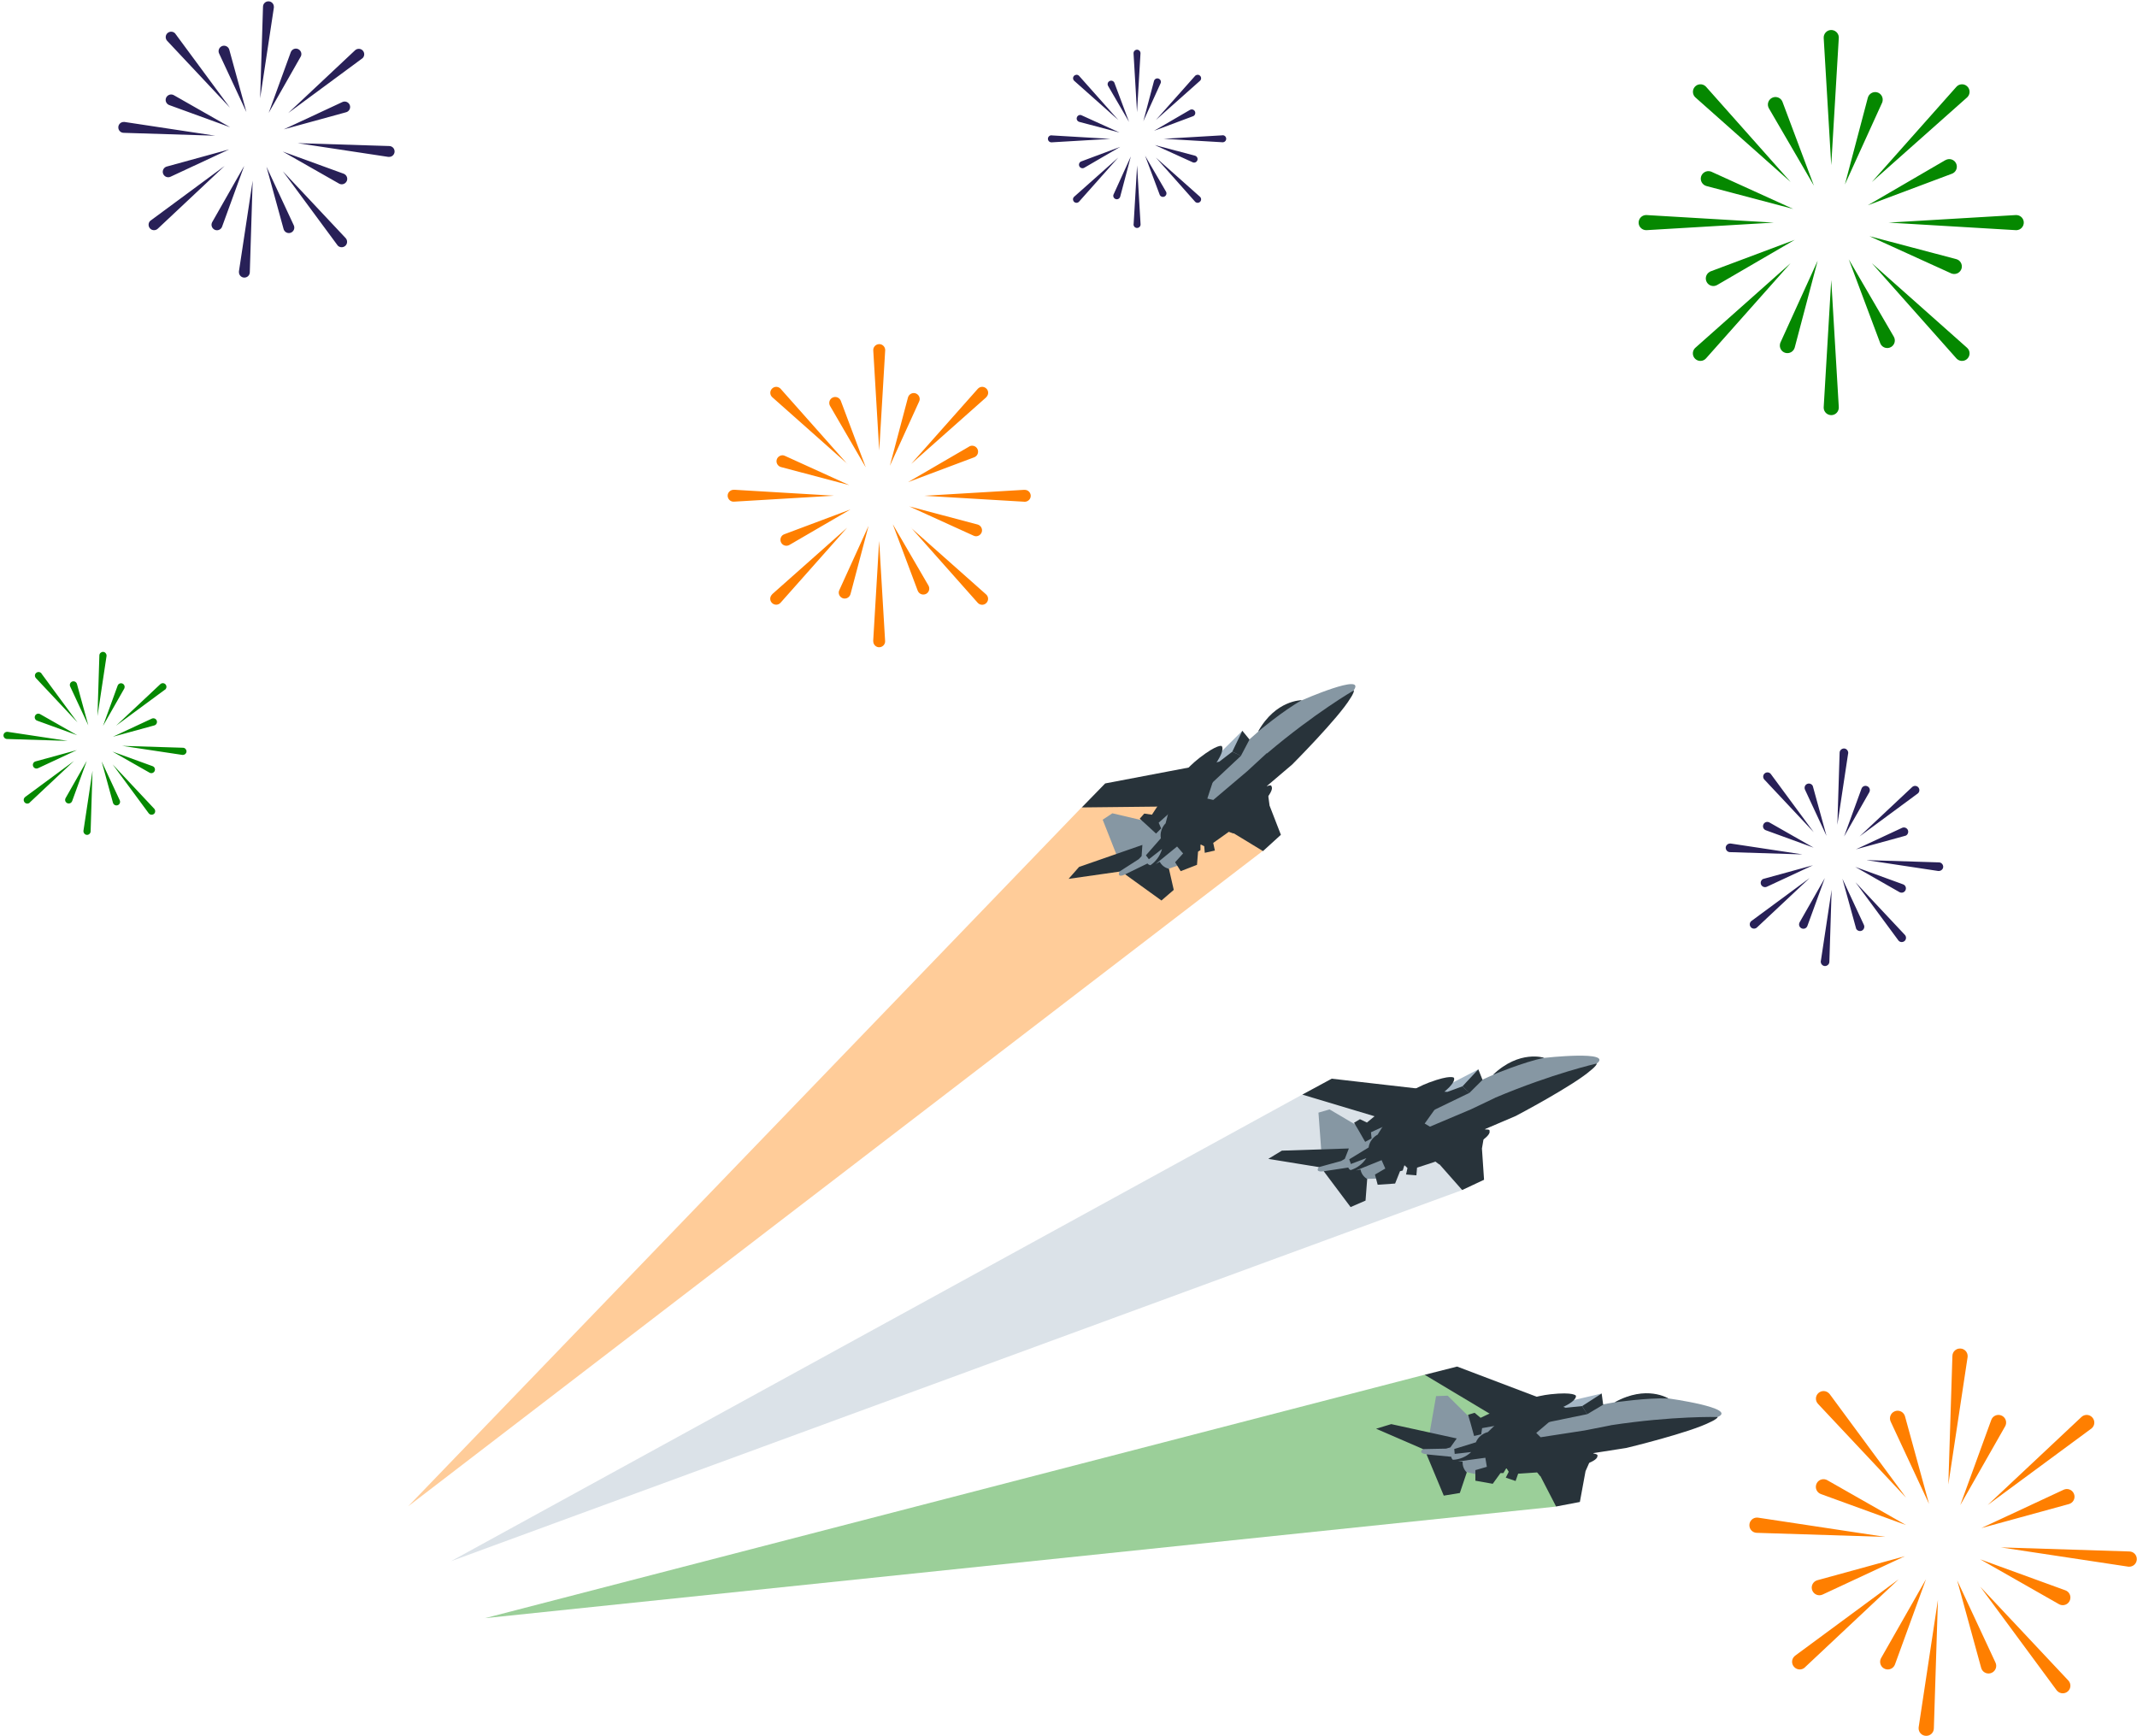 <svg width="256" height="208" viewBox="0 0 256 208" fill="none" xmlns="http://www.w3.org/2000/svg">
<path opacity="0.4" d="M155.991 131.137L54.02 187.035L175.133 142.578L171.527 132.547L155.991 131.137Z" fill="#A5B7C6"/>
<path d="M158.314 138.302L157.944 133.295L159.272 132.907L163.737 135.537L178.866 128.767C178.866 128.767 181.433 126.165 184.975 126.734C184.975 126.734 193.371 125.803 191.266 127.43C188.88 129.273 172.16 136.603 172.16 136.603L166.846 137.841L166.484 140.299L165.246 141.185L161.947 141.284L158.558 140.317C158.558 140.317 157.474 140.516 157.989 139.82C158.504 139.124 158.314 138.293 158.314 138.293V138.302Z" fill="#8697A3"/>
<path d="M177.094 128.109L172.25 130.622L172.16 131.752L175.928 130.441L177.094 128.109Z" fill="#A5B7C6"/>
<path d="M161.098 138.834L161.586 137.587L153.56 137.849L151.934 138.834L157.998 139.819L160.664 139.087L161.116 138.825L161.098 138.834ZM179.083 131.531L176.218 132.896L171.301 134.975L170.669 134.604L173.371 130.817L159.534 129.227L156.01 131.134L166.439 134.261L165.96 134.432L165.029 135.933C165.029 135.933 164.098 136.376 163.954 137.469L161.631 138.888L161.83 139.448L163.683 138.743L163.664 138.77C163.222 139.448 162.562 139.945 161.794 140.18C161.667 140.108 161.55 140.009 161.523 139.873L158.576 140.316L161.794 144.609L163.583 143.832L163.782 141.238C163.782 141.238 163.131 140.921 162.978 140.108L162.435 140.226L165.508 138.987L165.951 139.991L164.713 140.714L165.038 141.934L167.126 141.789L167.713 140.316L168.039 140.226L168.228 139.629L170.967 138.409L172.413 139.503L172.44 139.484L175.16 142.566L177.781 141.337L177.528 137.596L177.926 135.255L181.586 133.691C181.586 133.691 188.563 130.022 190.606 128.187C190.606 128.187 191.247 127.699 191.293 127.41C191.293 127.41 186.051 128.576 179.101 131.513L179.083 131.531Z" fill="#28333A"/>
<path d="M177.094 128.109L175.196 130.143L176.028 130.929L177.6 129.366L177.094 128.109Z" fill="#28333A"/>
<path d="M163.755 134.48C163.755 134.48 167.849 130.928 171.184 129.69C173.796 128.714 174.166 129.111 174.166 129.111C174.166 129.111 175.188 130.386 166.539 134.588L164.234 135.646L164.306 136.387L163.538 136.793L162.743 135.402L162.209 134.507L162.914 134.082L163.764 134.489L163.755 134.48Z" fill="#28333A"/>
<path d="M169.476 138.907C169.476 138.907 173.145 136.44 175.956 135.699C178.767 134.958 178.432 135.5 178.432 135.5C178.432 135.5 179.146 136.63 171.726 139.242L169.756 139.883L169.675 140.805L168.436 140.706L168.608 139.937L167.569 138.925L168.825 138.491L169.476 138.898V138.907Z" fill="#28333A"/>
<path d="M170.551 132.111L173.353 130.818L175.196 130.141L176.028 130.927L169.602 134.036L170.551 132.111Z" fill="#28333A"/>
<path d="M178.866 128.757C178.866 128.757 182.481 127.239 184.975 126.724C184.975 126.724 182.002 125.739 178.866 128.757Z" fill="#28333A"/>
<path opacity="0.4" d="M129.583 96.717L48.895 180.46L151.274 101.941L144.839 93.445L129.583 96.717Z" fill="#FF7F00"/>
<path d="M133.939 102.873L132.096 98.201L133.253 97.433L138.296 98.617L150.722 87.654C150.722 87.654 152.394 84.409 155.955 83.894C155.955 83.894 163.7 80.505 162.173 82.692C160.447 85.16 146.664 97.135 146.664 97.135L141.956 99.9L142.344 102.358L141.423 103.578L138.305 104.663L134.78 104.753C134.78 104.753 133.804 105.268 134.093 104.446C134.382 103.623 133.948 102.891 133.948 102.891L133.939 102.873Z" fill="#8697A3"/>
<path d="M148.825 87.547L144.957 91.388L145.21 92.499L148.409 90.123L148.825 87.547Z" fill="#A5B7C6"/>
<path d="M136.759 102.559L136.85 101.221L129.267 103.86L128.011 105.288L134.093 104.421L136.416 102.929L136.768 102.55L136.759 102.559ZM151.753 90.231L149.421 92.382L145.345 95.835L144.631 95.672L146.077 91.253L132.394 93.856L129.592 96.73L140.483 96.612L140.076 96.919L139.633 98.636C139.633 98.636 138.874 99.332 139.064 100.426L137.274 102.468L137.627 102.938L139.19 101.718V101.755C138.964 102.532 138.476 103.201 137.817 103.652C137.681 103.625 137.536 103.562 137.464 103.445L134.789 104.746L139.136 107.882L140.609 106.608L140.031 104.077C140.031 104.077 139.317 103.969 138.928 103.237L138.44 103.508L141.007 101.411L141.73 102.243L140.772 103.3L141.441 104.366L143.393 103.607L143.519 102.026L143.809 101.845V101.221L146.059 99.242L147.767 99.857L147.794 99.829L151.301 101.962L153.443 100.01L152.087 96.513L151.771 94.163L154.798 91.587C154.798 91.587 160.366 86.002 161.766 83.652C161.766 83.652 162.227 82.992 162.191 82.703C162.191 82.703 157.537 85.378 151.78 90.259L151.753 90.231Z" fill="#28333A"/>
<path d="M148.825 87.547L147.623 90.05L148.653 90.556L149.683 88.595L148.825 87.547Z" fill="#28333A"/>
<path d="M137.997 97.603C137.997 97.603 140.853 92.994 143.664 90.816C145.869 89.108 146.339 89.37 146.339 89.37C146.339 89.37 147.695 90.283 140.691 96.871L138.802 98.561L139.1 99.248L138.485 99.863L137.31 98.778L136.533 98.082L137.075 97.468L138.006 97.603H137.997Z" fill="#28333A"/>
<path d="M144.776 100.125C144.776 100.125 147.541 96.681 150.009 95.136C152.476 93.591 152.313 94.214 152.313 94.214C152.313 94.214 153.325 95.082 147.026 99.781L145.336 100.983L145.535 101.896L144.324 102.167L144.261 101.381L142.968 100.73L144.044 99.935L144.785 100.134L144.776 100.125Z" fill="#28333A"/>
<path d="M143.773 93.313L146.068 91.244L147.623 90.051L148.653 90.557L143.447 95.437L143.773 93.313Z" fill="#28333A"/>
<path d="M150.713 87.646C150.713 87.646 153.714 85.125 155.946 83.887C155.946 83.887 152.819 83.832 150.713 87.646Z" fill="#28333A"/>
<path opacity="0.4" d="M170.669 164.691L58.105 193.856L186.421 180.489L185.391 169.879L170.669 164.691Z" fill="#058800"/>
<path d="M171.165 172.21L172.033 167.257L173.425 167.203L177.103 170.845L193.425 167.998C193.425 167.998 196.552 166.109 199.851 167.528C199.851 167.528 208.22 168.694 205.779 169.752C203.014 170.954 185.002 173.945 185.002 173.945L179.543 173.837L178.585 176.132L177.166 176.692L173.94 175.978L170.894 174.216C170.894 174.216 169.792 174.144 170.469 173.593C171.147 173.041 171.165 172.192 171.165 172.192V172.21Z" fill="#8697A3"/>
<path d="M191.871 166.941L186.566 168.189L186.195 169.264L190.163 168.921L191.871 166.941Z" fill="#A5B7C6"/>
<path d="M173.732 173.421L174.509 172.328L166.665 170.611L164.848 171.162L170.479 173.602L173.235 173.548L173.732 173.403V173.421ZM192.955 170.755L189.837 171.37L184.559 172.183L184.035 171.668L187.578 168.658L174.555 163.715L170.668 164.7L180.013 170.294L179.507 170.339L178.233 171.569C178.233 171.569 177.221 171.767 176.805 172.789L174.211 173.593L174.265 174.18L176.236 173.955L176.208 173.982C175.621 174.533 174.853 174.849 174.048 174.885C173.949 174.786 173.85 174.659 173.859 174.524L170.894 174.235L172.955 179.178L174.88 178.862L175.711 176.395C175.711 176.395 175.16 175.934 175.214 175.102L174.654 175.084L177.935 174.641L178.115 175.726L176.742 176.124V177.389L178.82 177.759L179.751 176.476H180.095L180.42 175.934L183.366 175.419L184.496 176.838H184.532L186.412 180.48L189.259 179.937L189.937 176.25L190.895 174.081L194.826 173.466C194.826 173.466 202.49 171.623 204.921 170.348C204.921 170.348 205.662 170.032 205.78 169.761C205.78 169.761 200.411 169.607 192.955 170.746V170.755Z" fill="#28333A"/>
<path d="M191.871 166.941L189.53 168.451L190.144 169.418L192.051 168.288L191.871 166.941Z" fill="#28333A"/>
<path d="M177.375 169.852C177.375 169.852 182.219 167.412 185.752 167.033C188.527 166.734 188.78 167.204 188.78 167.204C188.78 167.204 189.458 168.696 180.041 170.639L177.546 171.091L177.438 171.832L176.588 172.031L176.163 170.494L175.865 169.491L176.652 169.256L177.375 169.861V169.852Z" fill="#28333A"/>
<path d="M181.839 175.535C181.839 175.535 185.996 174.044 188.906 174.017C191.816 173.99 191.355 174.433 191.355 174.433C191.355 174.433 191.771 175.707 183.936 176.412L181.866 176.547L181.559 177.424L180.384 177.026L180.736 176.321L179.977 175.083L181.306 174.966L181.839 175.526V175.535Z" fill="#28333A"/>
<path d="M184.55 169.217L187.587 168.648L189.53 168.449L190.144 169.416L183.158 170.853L184.55 169.217Z" fill="#28333A"/>
<path d="M193.434 168.009C193.434 168.009 197.311 167.431 199.86 167.539C199.86 167.539 197.221 165.858 193.434 168.009Z" fill="#28333A"/>
<path d="M136.19 5.953C135.955 5.972 135.783 6.161 135.792 6.396L136.208 13.446L136.624 6.396C136.624 6.396 136.624 6.36 136.624 6.351C136.606 6.116 136.416 5.944 136.181 5.953H136.19ZM135.792 26.867C135.792 26.867 135.792 26.903 135.792 26.912C135.81 27.147 136 27.319 136.235 27.309C136.47 27.291 136.642 27.102 136.633 26.867L136.217 19.817L135.801 26.867H135.792ZM146.448 16.211L139.398 16.627L146.448 17.043C146.448 17.043 146.484 17.043 146.493 17.043C146.728 17.025 146.9 16.835 146.891 16.6C146.872 16.365 146.683 16.193 146.448 16.202V16.211ZM125.977 16.211C125.977 16.211 125.941 16.211 125.932 16.211C125.697 16.229 125.525 16.419 125.535 16.654C125.553 16.889 125.742 17.061 125.977 17.052L133.027 16.636L125.977 16.22V16.211ZM143.745 9.686C143.745 9.686 143.773 9.659 143.782 9.65C143.935 9.478 143.917 9.216 143.745 9.062C143.574 8.909 143.312 8.927 143.158 9.099L138.467 14.377L143.745 9.686ZM128.68 23.568C128.68 23.568 128.653 23.595 128.643 23.604C128.49 23.776 128.508 24.038 128.68 24.192C128.851 24.345 129.113 24.327 129.267 24.155L133.958 18.877L128.68 23.568ZM138.467 18.877L143.158 24.155C143.158 24.155 143.185 24.182 143.194 24.192C143.366 24.345 143.628 24.327 143.782 24.155C143.935 23.984 143.917 23.721 143.745 23.568L138.467 18.877ZM133.967 14.377L129.276 9.099C129.276 9.099 129.249 9.071 129.24 9.062C129.068 8.909 128.806 8.927 128.652 9.099C128.499 9.27 128.517 9.532 128.689 9.686L133.967 14.377ZM139.055 9.921C139.118 9.695 138.983 9.469 138.757 9.406C138.531 9.343 138.305 9.478 138.241 9.704L136.967 14.521L139.028 9.984C139.028 9.984 139.046 9.939 139.055 9.921ZM133.379 23.342C133.316 23.568 133.452 23.794 133.677 23.857C133.903 23.92 134.129 23.785 134.193 23.559L135.467 18.742L133.406 23.279C133.406 23.279 133.388 23.324 133.379 23.342ZM142.932 19.465C143.158 19.528 143.384 19.392 143.447 19.166C143.51 18.941 143.375 18.715 143.149 18.651L138.332 17.377L142.869 19.438C142.869 19.438 142.914 19.456 142.932 19.465ZM129.511 13.789C129.285 13.726 129.059 13.861 128.996 14.087C128.933 14.313 129.068 14.539 129.294 14.602L134.111 15.877L129.574 13.816C129.574 13.816 129.529 13.798 129.511 13.789ZM142.552 13.165L138.251 15.669L142.914 13.925C142.914 13.925 142.959 13.907 142.977 13.898C143.176 13.78 143.248 13.527 143.131 13.319C143.013 13.12 142.76 13.048 142.552 13.165ZM129.466 19.365C129.267 19.483 129.195 19.736 129.312 19.944C129.43 20.143 129.683 20.215 129.891 20.097L134.193 17.594L129.529 19.338C129.529 19.338 129.484 19.356 129.466 19.365ZM137.175 18.651L138.919 23.315C138.919 23.315 138.937 23.36 138.946 23.378C139.064 23.577 139.317 23.649 139.525 23.532C139.724 23.414 139.796 23.161 139.678 22.953L137.175 18.651ZM135.25 14.602L133.506 9.939C133.506 9.939 133.488 9.894 133.479 9.876C133.361 9.677 133.108 9.605 132.9 9.722C132.692 9.84 132.629 10.093 132.747 10.301L135.25 14.602Z" fill="#282057"/>
<path d="M219.318 3.595C218.821 3.622 218.441 4.056 218.469 4.553L219.372 19.782L220.276 4.553C220.276 4.553 220.276 4.481 220.276 4.445C220.249 3.948 219.815 3.568 219.318 3.595ZM218.469 48.774C218.469 48.774 218.469 48.847 218.469 48.883C218.496 49.38 218.93 49.76 219.427 49.732C219.924 49.705 220.303 49.271 220.276 48.774L219.372 33.546L218.469 48.774ZM241.478 25.765L226.25 26.668L241.478 27.572C241.478 27.572 241.551 27.572 241.587 27.572C242.084 27.545 242.464 27.111 242.436 26.614C242.409 26.117 241.976 25.737 241.478 25.765ZM197.257 25.765C197.257 25.765 197.185 25.765 197.149 25.765C196.652 25.792 196.272 26.225 196.299 26.723C196.326 27.22 196.76 27.599 197.257 27.572L212.486 26.668L197.257 25.765ZM235.64 11.675C235.64 11.675 235.694 11.621 235.712 11.602C236.047 11.232 236.011 10.653 235.64 10.328C235.27 9.994 234.691 10.03 234.366 10.4L224.235 21.806L235.64 11.675ZM203.096 41.662C203.096 41.662 203.041 41.716 203.023 41.734C202.689 42.105 202.725 42.683 203.096 43.008C203.466 43.343 204.044 43.307 204.37 42.936L214.501 31.53L203.096 41.662ZM224.235 31.53L234.366 42.936C234.366 42.936 234.42 42.99 234.438 43.008C234.809 43.343 235.387 43.307 235.712 42.936C236.047 42.566 236.011 41.987 235.64 41.662L224.235 31.53ZM214.51 21.806L204.379 10.4C204.379 10.4 204.325 10.346 204.307 10.328C203.936 9.994 203.358 10.03 203.032 10.4C202.698 10.771 202.734 11.349 203.105 11.675L214.51 21.806ZM225.509 12.172C225.635 11.684 225.346 11.187 224.867 11.06C224.388 10.934 223.891 11.223 223.756 11.702L221.008 22.104L225.464 12.307C225.464 12.307 225.5 12.208 225.518 12.163L225.509 12.172ZM213.245 41.165C213.118 41.653 213.408 42.15 213.887 42.276C214.375 42.403 214.863 42.114 214.998 41.635L217.746 31.232L213.29 41.029C213.29 41.029 213.254 41.129 213.236 41.174L213.245 41.165ZM233.878 32.796C234.366 32.922 234.854 32.633 234.989 32.154C235.116 31.666 234.827 31.169 234.348 31.043L223.945 28.295L233.742 32.751C233.742 32.751 233.842 32.787 233.887 32.805L233.878 32.796ZM204.885 20.532C204.397 20.405 203.909 20.694 203.773 21.173C203.647 21.661 203.936 22.149 204.415 22.285L214.817 25.032L205.021 20.577C205.021 20.577 204.921 20.541 204.876 20.523L204.885 20.532ZM233.055 19.176L223.756 24.59L233.833 20.812C233.878 20.794 233.923 20.776 233.968 20.749C234.402 20.495 234.547 19.944 234.294 19.51C234.04 19.077 233.489 18.932 233.055 19.185V19.176ZM204.795 32.579C204.361 32.832 204.216 33.383 204.469 33.817C204.722 34.251 205.274 34.395 205.707 34.142L215.007 28.729L204.93 32.507C204.93 32.507 204.84 32.543 204.795 32.57V32.579ZM221.46 31.033L225.238 41.11C225.256 41.156 225.274 41.201 225.301 41.246C225.554 41.68 226.105 41.824 226.539 41.571C226.973 41.318 227.118 40.767 226.865 40.333L221.451 31.033H221.46ZM217.312 22.285L213.534 12.208C213.516 12.163 213.498 12.118 213.471 12.072C213.218 11.639 212.666 11.494 212.233 11.747C211.799 12 211.654 12.551 211.907 12.985L217.321 22.285H217.312Z" fill="#058800"/>
<path d="M105.281 41.228C104.892 41.255 104.585 41.59 104.612 41.978L105.326 53.971L106.04 41.978C106.04 41.978 106.04 41.924 106.04 41.897C106.013 41.508 105.679 41.201 105.29 41.228H105.281ZM104.612 76.791C104.612 76.791 104.612 76.846 104.612 76.873C104.639 77.261 104.974 77.569 105.362 77.541C105.751 77.514 106.058 77.18 106.031 76.791L105.317 64.798L104.603 76.791H104.612ZM122.724 58.68L110.731 59.394L122.724 60.108C122.724 60.108 122.778 60.108 122.805 60.108C123.194 60.081 123.501 59.746 123.474 59.358C123.447 58.969 123.112 58.662 122.724 58.689V58.68ZM87.92 58.68C87.92 58.68 87.866 58.68 87.838 58.68C87.45 58.707 87.142 59.041 87.17 59.43C87.197 59.819 87.531 60.126 87.92 60.099L99.913 59.385L87.92 58.671V58.68ZM118.133 47.591C118.133 47.591 118.178 47.555 118.196 47.528C118.458 47.229 118.431 46.786 118.133 46.524C117.834 46.262 117.392 46.289 117.129 46.588L109.158 55.571L118.142 47.6L118.133 47.591ZM92.511 71.197C92.511 71.197 92.466 71.233 92.448 71.26C92.186 71.559 92.213 72.001 92.511 72.263C92.809 72.526 93.252 72.499 93.514 72.2L101.485 63.217L92.502 71.188L92.511 71.197ZM109.149 63.226L117.12 72.209C117.12 72.209 117.157 72.254 117.184 72.273C117.482 72.535 117.925 72.508 118.187 72.209C118.449 71.911 118.422 71.468 118.124 71.206L109.14 63.235L109.149 63.226ZM101.494 55.571L93.523 46.588C93.523 46.588 93.487 46.542 93.46 46.524C93.162 46.262 92.719 46.289 92.457 46.588C92.195 46.886 92.222 47.329 92.52 47.591L101.503 55.562L101.494 55.571ZM110.152 47.988C110.252 47.609 110.026 47.22 109.646 47.112C109.267 47.012 108.878 47.238 108.77 47.618L106.601 55.806L110.107 48.097C110.107 48.097 110.134 48.025 110.143 47.988H110.152ZM100.5 70.808C100.401 71.188 100.627 71.577 101.006 71.685C101.386 71.785 101.774 71.559 101.883 71.179L104.052 62.991L100.545 70.7C100.545 70.7 100.518 70.772 100.509 70.808H100.5ZM116.741 64.22C117.12 64.319 117.509 64.094 117.618 63.714C117.717 63.334 117.491 62.946 117.111 62.837L108.923 60.668L116.632 64.175C116.632 64.175 116.705 64.202 116.741 64.211V64.22ZM93.921 54.568C93.541 54.468 93.153 54.694 93.044 55.074C92.945 55.453 93.171 55.842 93.55 55.951L101.738 58.12L94.029 54.613C94.029 54.613 93.957 54.586 93.921 54.577V54.568ZM116.099 53.501L108.779 57.758L116.705 54.785C116.705 54.785 116.777 54.758 116.813 54.73C117.157 54.532 117.265 54.098 117.075 53.754C116.876 53.411 116.443 53.294 116.099 53.492V53.501ZM93.849 64.048C93.505 64.247 93.397 64.681 93.586 65.024C93.785 65.368 94.219 65.485 94.562 65.287L101.883 61.03L93.957 64.003C93.957 64.003 93.885 64.03 93.849 64.057V64.048ZM106.962 62.837L109.935 70.763C109.935 70.763 109.963 70.836 109.99 70.872C110.189 71.215 110.622 71.324 110.966 71.134C111.309 70.935 111.418 70.501 111.228 70.158L106.971 62.837H106.962ZM103.7 55.951L100.726 48.025C100.726 48.025 100.699 47.952 100.672 47.916C100.473 47.573 100.039 47.455 99.696 47.654C99.352 47.853 99.244 48.287 99.434 48.63L103.69 55.951H103.7Z" fill="#FF7F00"/>
<path d="M41.376 29.442C41.638 29.198 41.647 28.783 41.403 28.52L33.884 20.513L40.409 29.352C40.409 29.352 40.445 29.397 40.454 29.415C40.698 29.677 41.114 29.686 41.376 29.442ZM21.023 4.065C21.023 4.065 20.987 4.019 20.978 4.001C20.734 3.739 20.318 3.73 20.056 3.974C19.794 4.218 19.785 4.634 20.029 4.896L27.548 12.903L21.023 4.065ZM18.899 27.4L26.907 19.881L18.068 26.406C18.068 26.406 18.023 26.442 18.005 26.451C17.742 26.695 17.733 27.111 17.977 27.373C18.221 27.635 18.637 27.644 18.899 27.4ZM43.364 7.02C43.364 7.02 43.409 6.984 43.428 6.975C43.69 6.731 43.699 6.315 43.455 6.053C43.211 5.791 42.795 5.782 42.533 6.026L34.525 13.545L43.364 7.02ZM28.624 32.506C28.624 32.506 28.624 32.56 28.624 32.587C28.615 32.949 28.895 33.247 29.256 33.256C29.618 33.265 29.916 32.985 29.925 32.624L30.269 21.643L28.624 32.506ZM32.808 0.91C32.808 0.91 32.808 0.856 32.808 0.829C32.817 0.468 32.537 0.169 32.176 0.16C31.814 0.151 31.516 0.431 31.507 0.793L31.163 11.774L32.808 0.91ZM25.786 16.256L14.923 14.612C14.923 14.612 14.868 14.612 14.841 14.612C14.48 14.602 14.182 14.883 14.173 15.244C14.164 15.606 14.444 15.904 14.805 15.913L25.786 16.256ZM35.655 17.151L46.518 18.796C46.518 18.796 46.573 18.796 46.6 18.796C46.961 18.805 47.259 18.525 47.269 18.163C47.278 17.802 46.997 17.504 46.636 17.495L35.655 17.151ZM34.01 27.544C34.164 27.87 34.553 28.014 34.878 27.861C35.203 27.707 35.348 27.319 35.194 26.993L31.922 19.971L33.974 27.445C33.974 27.445 33.992 27.517 34.01 27.544ZM27.431 5.854C27.277 5.529 26.889 5.384 26.563 5.538C26.238 5.691 26.093 6.08 26.247 6.405L29.518 13.428L27.467 5.954C27.467 5.954 27.449 5.881 27.431 5.854ZM19.875 19.989C19.55 20.143 19.405 20.531 19.559 20.857C19.713 21.182 20.101 21.327 20.427 21.173L27.449 17.901L19.975 19.953C19.975 19.953 19.902 19.98 19.875 19.989ZM41.566 13.41C41.891 13.256 42.036 12.867 41.882 12.542C41.728 12.217 41.34 12.072 41.014 12.226L33.992 15.497L41.466 13.446C41.466 13.446 41.539 13.428 41.566 13.41ZM26.608 27.147L29.256 19.872L25.424 26.605C25.424 26.605 25.388 26.668 25.379 26.704C25.253 27.038 25.433 27.418 25.768 27.544C26.102 27.671 26.482 27.49 26.608 27.156V27.147ZM36.062 6.704C36.188 6.36 36.008 5.99 35.673 5.863C35.339 5.737 34.959 5.917 34.833 6.252L32.185 13.527L36.017 6.794C36.017 6.794 36.053 6.731 36.062 6.695V6.704ZM27.557 15.235L20.824 11.403C20.824 11.403 20.761 11.367 20.725 11.358C20.39 11.232 20.011 11.412 19.884 11.747C19.758 12.09 19.939 12.461 20.273 12.587L27.548 15.235H27.557ZM33.884 18.163L40.617 21.995C40.617 21.995 40.68 22.032 40.716 22.041C41.051 22.167 41.43 21.986 41.557 21.652C41.683 21.317 41.502 20.938 41.168 20.811L33.893 18.163H33.884Z" fill="#282057"/>
<path d="M18.456 97.498C18.628 97.335 18.637 97.064 18.474 96.883L13.495 91.578L17.815 97.434C17.815 97.434 17.833 97.461 17.851 97.471C18.014 97.642 18.285 97.651 18.465 97.489L18.456 97.498ZM4.972 80.678C4.972 80.678 4.954 80.651 4.936 80.642C4.773 80.471 4.502 80.462 4.322 80.624C4.141 80.787 4.141 81.058 4.303 81.239L9.283 86.544L4.963 80.688L4.972 80.678ZM3.562 96.142L8.867 91.162L3.011 95.482C3.011 95.482 2.984 95.5 2.975 95.518C2.803 95.681 2.794 95.952 2.957 96.133C3.12 96.314 3.391 96.314 3.571 96.151L3.562 96.142ZM19.767 82.631C19.767 82.631 19.794 82.613 19.803 82.594C19.975 82.432 19.984 82.161 19.821 81.98C19.659 81.808 19.387 81.799 19.207 81.962L13.902 86.942L19.758 82.622L19.767 82.631ZM9.997 99.522C9.997 99.522 9.997 99.558 9.997 99.576C9.997 99.811 10.178 100.01 10.413 100.019C10.648 100.028 10.847 99.838 10.856 99.603L11.082 92.328L9.997 99.531V99.522ZM12.763 78.591C12.763 78.591 12.763 78.555 12.763 78.537C12.763 78.302 12.582 78.103 12.347 78.094C12.112 78.094 11.913 78.275 11.904 78.51L11.678 85.785L12.763 78.591ZM8.108 88.758L0.914 87.674C0.914 87.674 0.878 87.674 0.86 87.674C0.625 87.674 0.426 87.854 0.417 88.089C0.408 88.324 0.598 88.523 0.833 88.532L8.108 88.758ZM14.643 89.355L21.846 90.439C21.846 90.439 21.882 90.439 21.9 90.439C22.135 90.439 22.334 90.258 22.343 90.023C22.343 89.788 22.162 89.59 21.927 89.581L14.652 89.355H14.643ZM13.558 96.241C13.658 96.458 13.92 96.549 14.136 96.449C14.353 96.35 14.444 96.088 14.344 95.871L12.175 91.216L13.531 96.169C13.531 96.169 13.549 96.214 13.558 96.241ZM9.193 81.871C9.093 81.655 8.831 81.564 8.614 81.664C8.398 81.763 8.307 82.025 8.407 82.242L10.576 86.896L9.22 81.944C9.22 81.944 9.202 81.899 9.193 81.871ZM4.186 91.243C3.969 91.343 3.879 91.605 3.978 91.822C4.078 92.039 4.34 92.129 4.557 92.03L9.211 89.861L4.258 91.216C4.258 91.216 4.213 91.234 4.186 91.243ZM18.556 86.878C18.773 86.779 18.863 86.517 18.764 86.3C18.664 86.083 18.402 85.993 18.185 86.092L13.531 88.261L18.484 86.906C18.484 86.906 18.529 86.887 18.556 86.878ZM8.642 95.979L10.395 91.153L7.855 95.618C7.855 95.618 7.837 95.663 7.828 95.681C7.747 95.907 7.864 96.151 8.09 96.232C8.316 96.314 8.56 96.196 8.642 95.97V95.979ZM14.905 82.432C14.986 82.206 14.868 81.962 14.643 81.88C14.417 81.799 14.173 81.917 14.091 82.143L12.338 86.969L14.878 82.504C14.878 82.504 14.896 82.459 14.905 82.441V82.432ZM9.265 88.089L4.801 85.55C4.801 85.55 4.755 85.532 4.737 85.523C4.511 85.441 4.267 85.559 4.186 85.785C4.105 86.011 4.222 86.255 4.448 86.336L9.274 88.089H9.265ZM13.459 90.032L17.923 92.572C17.923 92.572 17.968 92.59 17.986 92.599C18.212 92.68 18.456 92.563 18.538 92.337C18.619 92.111 18.502 91.867 18.276 91.786L13.45 90.032H13.459Z" fill="#058800"/>
<path d="M228.166 112.723C228.374 112.533 228.383 112.208 228.193 112L222.274 105.692L227.407 112.651C227.407 112.651 227.434 112.687 227.443 112.696C227.633 112.904 227.958 112.913 228.166 112.723ZM212.143 92.741C212.143 92.741 212.115 92.705 212.106 92.696C211.917 92.488 211.591 92.479 211.383 92.668C211.176 92.858 211.166 93.184 211.356 93.391L217.276 99.7L212.143 92.741ZM210.471 111.114L216.779 105.195L209.82 110.328C209.82 110.328 209.784 110.355 209.775 110.364C209.567 110.554 209.558 110.879 209.748 111.087C209.937 111.295 210.263 111.304 210.471 111.114ZM229.721 95.073C229.721 95.073 229.757 95.045 229.766 95.036C229.974 94.847 229.983 94.521 229.793 94.313C229.603 94.106 229.278 94.096 229.07 94.286L222.762 100.206L229.721 95.073ZM218.116 115.136C218.116 115.136 218.116 115.181 218.116 115.199C218.116 115.48 218.333 115.724 218.614 115.733C218.894 115.733 219.138 115.516 219.147 115.236L219.418 106.595L218.125 115.145L218.116 115.136ZM221.406 90.264C221.406 90.264 221.406 90.219 221.406 90.201C221.406 89.921 221.189 89.677 220.909 89.668C220.629 89.668 220.385 89.885 220.376 90.165L220.105 98.805L221.397 90.255L221.406 90.264ZM215.875 102.348L207.325 101.055C207.325 101.055 207.28 101.055 207.262 101.055C206.982 101.055 206.738 101.272 206.729 101.552C206.729 101.833 206.946 102.077 207.226 102.086L215.866 102.357L215.875 102.348ZM223.638 103.053L232.188 104.345C232.188 104.345 232.233 104.345 232.251 104.345C232.532 104.345 232.776 104.128 232.785 103.848C232.785 103.568 232.568 103.324 232.288 103.315L223.648 103.044L223.638 103.053ZM222.346 111.241C222.464 111.494 222.771 111.611 223.033 111.494C223.286 111.376 223.403 111.069 223.286 110.807L220.71 105.276L222.328 111.16C222.328 111.16 222.346 111.214 222.355 111.241H222.346ZM217.167 94.169C217.05 93.916 216.743 93.798 216.481 93.916C216.219 94.033 216.11 94.34 216.228 94.603L218.803 100.134L217.186 94.25C217.186 94.25 217.168 94.196 217.158 94.169H217.167ZM211.221 105.294C210.968 105.412 210.85 105.719 210.968 105.981C211.085 106.234 211.392 106.351 211.655 106.234L217.186 103.658L211.302 105.276C211.302 105.276 211.248 105.294 211.221 105.303V105.294ZM228.293 100.115C228.546 99.998 228.663 99.691 228.546 99.429C228.428 99.176 228.121 99.058 227.859 99.176L222.328 101.751L228.212 100.134C228.212 100.134 228.266 100.115 228.293 100.106V100.115ZM216.517 110.925L218.604 105.195L215.586 110.491C215.586 110.491 215.559 110.545 215.55 110.572C215.45 110.843 215.586 111.132 215.857 111.232C216.128 111.331 216.417 111.196 216.517 110.925ZM223.964 94.838C224.063 94.566 223.928 94.277 223.657 94.178C223.385 94.078 223.096 94.214 222.997 94.485L220.909 100.215L223.928 94.919C223.928 94.919 223.955 94.865 223.964 94.838ZM217.267 101.552L211.971 98.534C211.971 98.534 211.917 98.507 211.889 98.498C211.618 98.398 211.329 98.534 211.23 98.805C211.13 99.076 211.266 99.365 211.537 99.465L217.267 101.552ZM222.247 103.857L227.543 106.876C227.543 106.876 227.597 106.903 227.624 106.912C227.895 107.011 228.184 106.876 228.284 106.605C228.383 106.333 228.248 106.044 227.977 105.945L222.247 103.857Z" fill="#282057"/>
<path d="M247.733 202.613C248.103 202.27 248.121 201.692 247.769 201.321L237.222 190.087L246.368 202.487C246.368 202.487 246.413 202.541 246.44 202.568C246.784 202.939 247.362 202.957 247.733 202.613ZM219.192 167.023C219.192 167.023 219.146 166.969 219.119 166.942C218.776 166.571 218.197 166.553 217.827 166.897C217.456 167.24 217.438 167.818 217.791 168.189L228.338 179.423L219.192 167.023ZM216.218 199.748L227.452 189.201L215.052 198.348C215.052 198.348 214.998 198.393 214.971 198.42C214.6 198.763 214.582 199.342 214.935 199.712C215.287 200.083 215.857 200.101 216.227 199.748H216.218ZM250.516 171.162C250.516 171.162 250.57 171.117 250.598 171.09C250.968 170.747 250.986 170.168 250.634 169.798C250.29 169.427 249.712 169.409 249.341 169.761L238.107 180.308L250.507 171.162H250.516ZM229.847 206.906C229.847 206.906 229.847 206.979 229.838 207.015C229.82 207.521 230.218 207.946 230.724 207.955C231.23 207.973 231.655 207.575 231.664 207.069L232.152 191.669L229.847 206.906ZM235.703 162.604C235.703 162.604 235.703 162.531 235.712 162.495C235.731 161.989 235.333 161.564 234.827 161.555C234.321 161.537 233.896 161.935 233.887 162.441L233.399 177.841L235.703 162.604ZM225.852 184.122L210.615 181.818C210.615 181.818 210.543 181.818 210.506 181.809C210 181.791 209.576 182.188 209.567 182.694C209.548 183.2 209.946 183.625 210.452 183.634L225.852 184.122ZM239.689 185.379L254.927 187.683C254.927 187.683 254.999 187.683 255.035 187.692C255.541 187.71 255.966 187.313 255.975 186.807C255.993 186.3 255.595 185.876 255.089 185.867L239.689 185.379ZM237.384 199.956C237.601 200.417 238.144 200.616 238.605 200.399C239.065 200.182 239.264 199.64 239.047 199.179L234.456 189.328L237.33 199.803C237.339 199.848 237.366 199.902 237.384 199.947V199.956ZM228.157 169.536C227.94 169.075 227.398 168.876 226.937 169.093C226.476 169.31 226.277 169.852 226.494 170.313L231.085 180.164L228.211 169.689C228.202 169.644 228.175 169.59 228.157 169.545V169.536ZM217.565 189.364C217.104 189.581 216.905 190.123 217.122 190.584C217.339 191.045 217.881 191.244 218.342 191.027L228.193 186.436L217.718 189.31C217.673 189.319 217.619 189.346 217.574 189.364H217.565ZM247.986 180.137C248.447 179.92 248.645 179.378 248.428 178.917C248.212 178.456 247.669 178.257 247.208 178.474L237.357 183.065L247.832 180.191C247.877 180.182 247.931 180.155 247.977 180.137H247.986ZM227.009 199.396L230.724 189.192L225.346 198.637C225.346 198.637 225.301 198.727 225.283 198.772C225.111 199.251 225.355 199.776 225.834 199.947C226.313 200.119 226.837 199.875 227.009 199.396ZM240.267 170.738C240.439 170.259 240.195 169.734 239.716 169.563C239.237 169.391 238.713 169.635 238.541 170.114L234.827 180.317L240.204 170.873C240.204 170.873 240.249 170.783 240.267 170.738ZM228.338 182.703L218.893 177.326C218.893 177.326 218.803 177.281 218.758 177.263C218.279 177.091 217.755 177.335 217.583 177.814C217.411 178.293 217.655 178.817 218.134 178.989L228.338 182.703ZM237.213 186.807L246.657 192.184C246.657 192.184 246.747 192.229 246.793 192.247C247.272 192.419 247.796 192.175 247.968 191.696C248.139 191.217 247.895 190.693 247.416 190.521L237.213 186.807Z" fill="#FF7F00"/>
</svg>
